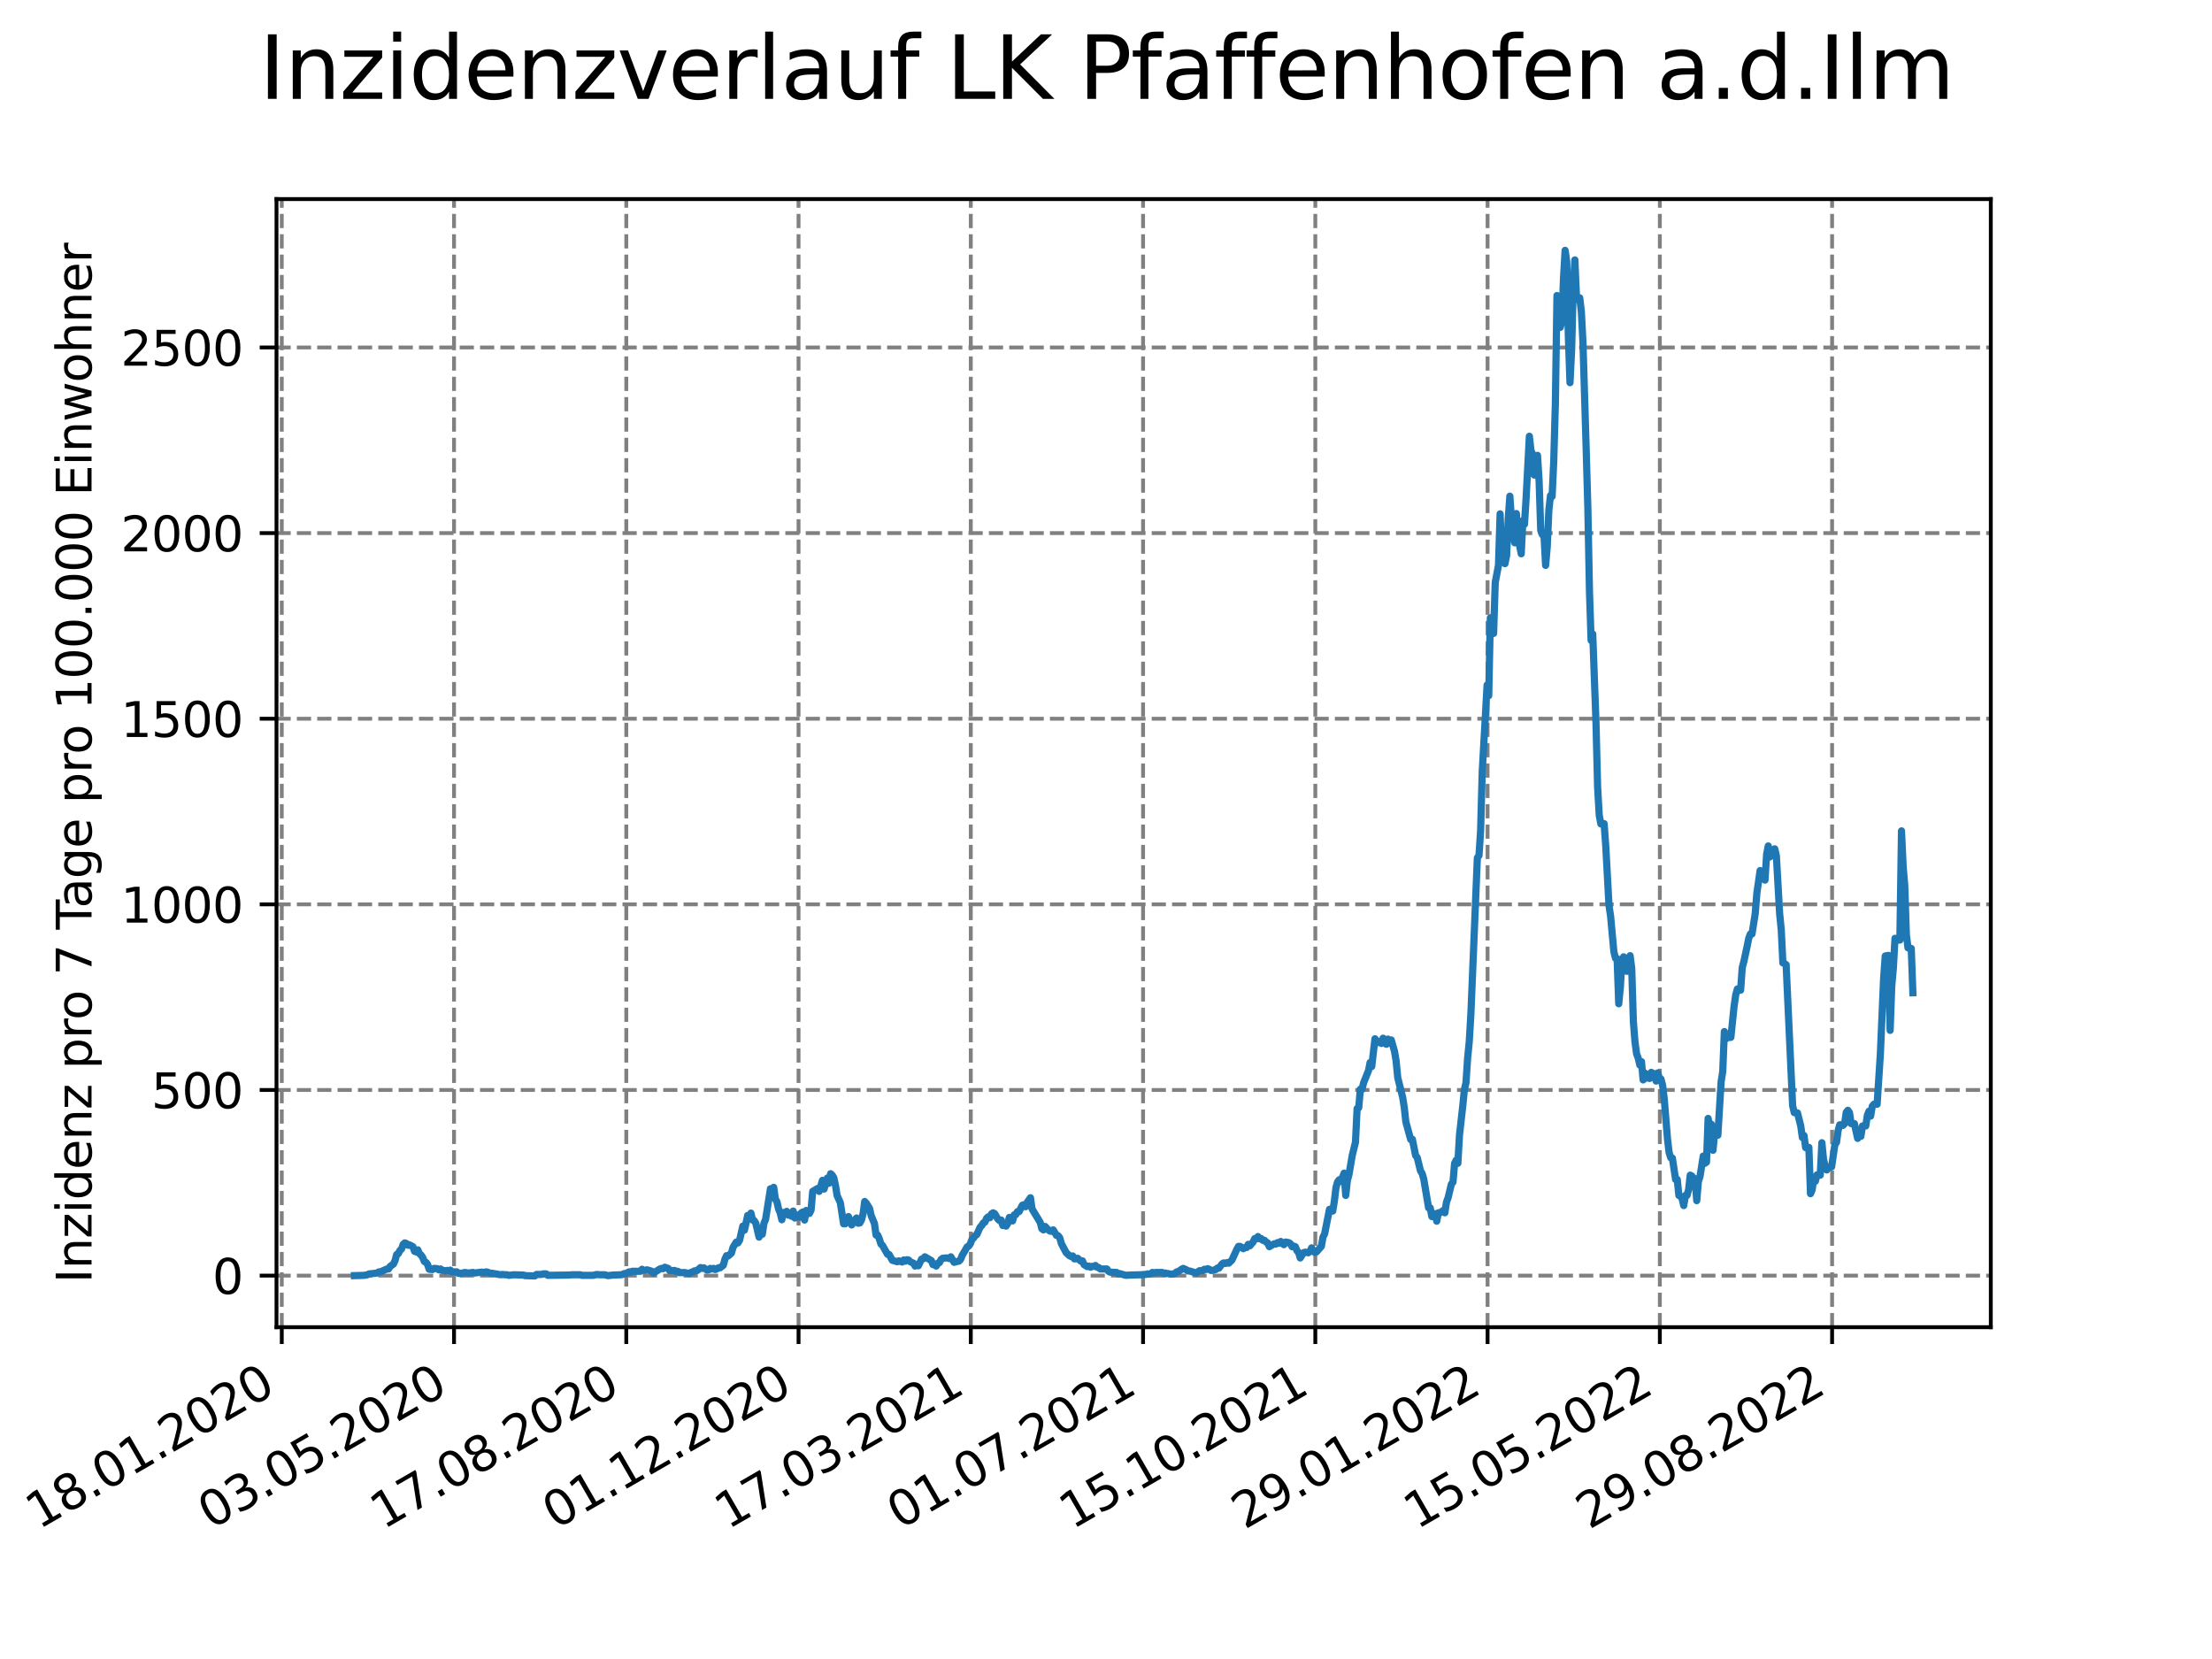 <?xml version="1.0" encoding="utf-8" standalone="no"?>
<!DOCTYPE svg PUBLIC "-//W3C//DTD SVG 1.1//EN"
  "http://www.w3.org/Graphics/SVG/1.1/DTD/svg11.dtd">
<svg xmlns:xlink="http://www.w3.org/1999/xlink" width="460.8pt" height="345.6pt" viewBox="0 0 460.8 345.6" xmlns="http://www.w3.org/2000/svg" version="1.1">
 <defs>
  <style type="text/css">*{stroke-linejoin: round; stroke-linecap: butt}</style>
 </defs>
 <g id="figure_1">
  <g id="patch_1">
   <path d="M 0 345.6 
L 460.8 345.6 
L 460.8 0 
L 0 0 
z
" style="fill: #ffffff"/>
  </g>
  <g id="axes_1">
   <g id="patch_2">
    <path d="M 57.6 276.48 
L 414.72 276.48 
L 414.72 41.472 
L 57.6 41.472 
z
" style="fill: #ffffff"/>
   </g>
   <g id="matplotlib.axis_1">
    <g id="xtick_1">
     <g id="line2d_1">
      <path d="M 58.697 276.48 
L 58.697 41.472 
" clip-path="url(#p54fe094609)" style="fill: none; stroke-dasharray: 2.96,1.28; stroke-dashoffset: 0; stroke: #808080; stroke-width: 0.8"/>
     </g>
     <g id="line2d_2">
      <defs>
       <path id="mafa346851a" d="M 0 0 
L 0 3.5 
" style="stroke: #000000; stroke-width: 0.8"/>
      </defs>
      <g>
       <use xlink:href="#mafa346851a" x="58.697" y="276.48" style="stroke: #000000; stroke-width: 0.8"/>
      </g>
     </g>
     <g id="text_1">
      <!-- 18.01.2020 -->
      <g transform="translate(8.072 318.689) rotate(-30) scale(0.1 -0.1)">
       <defs>
        <path id="DejaVuSans-31" d="M 794 531 
L 1825 531 
L 1825 4091 
L 703 3866 
L 703 4441 
L 1819 4666 
L 2450 4666 
L 2450 531 
L 3481 531 
L 3481 0 
L 794 0 
L 794 531 
z
" transform="scale(0.016)"/>
        <path id="DejaVuSans-38" d="M 2034 2216 
Q 1584 2216 1326 1975 
Q 1069 1734 1069 1313 
Q 1069 891 1326 650 
Q 1584 409 2034 409 
Q 2484 409 2743 651 
Q 3003 894 3003 1313 
Q 3003 1734 2745 1975 
Q 2488 2216 2034 2216 
z
M 1403 2484 
Q 997 2584 770 2862 
Q 544 3141 544 3541 
Q 544 4100 942 4425 
Q 1341 4750 2034 4750 
Q 2731 4750 3128 4425 
Q 3525 4100 3525 3541 
Q 3525 3141 3298 2862 
Q 3072 2584 2669 2484 
Q 3125 2378 3379 2068 
Q 3634 1759 3634 1313 
Q 3634 634 3220 271 
Q 2806 -91 2034 -91 
Q 1263 -91 848 271 
Q 434 634 434 1313 
Q 434 1759 690 2068 
Q 947 2378 1403 2484 
z
M 1172 3481 
Q 1172 3119 1398 2916 
Q 1625 2713 2034 2713 
Q 2441 2713 2670 2916 
Q 2900 3119 2900 3481 
Q 2900 3844 2670 4047 
Q 2441 4250 2034 4250 
Q 1625 4250 1398 4047 
Q 1172 3844 1172 3481 
z
" transform="scale(0.016)"/>
        <path id="DejaVuSans-2e" d="M 684 794 
L 1344 794 
L 1344 0 
L 684 0 
L 684 794 
z
" transform="scale(0.016)"/>
        <path id="DejaVuSans-30" d="M 2034 4250 
Q 1547 4250 1301 3770 
Q 1056 3291 1056 2328 
Q 1056 1369 1301 889 
Q 1547 409 2034 409 
Q 2525 409 2770 889 
Q 3016 1369 3016 2328 
Q 3016 3291 2770 3770 
Q 2525 4250 2034 4250 
z
M 2034 4750 
Q 2819 4750 3233 4129 
Q 3647 3509 3647 2328 
Q 3647 1150 3233 529 
Q 2819 -91 2034 -91 
Q 1250 -91 836 529 
Q 422 1150 422 2328 
Q 422 3509 836 4129 
Q 1250 4750 2034 4750 
z
" transform="scale(0.016)"/>
        <path id="DejaVuSans-32" d="M 1228 531 
L 3431 531 
L 3431 0 
L 469 0 
L 469 531 
Q 828 903 1448 1529 
Q 2069 2156 2228 2338 
Q 2531 2678 2651 2914 
Q 2772 3150 2772 3378 
Q 2772 3750 2511 3984 
Q 2250 4219 1831 4219 
Q 1534 4219 1204 4116 
Q 875 4013 500 3803 
L 500 4441 
Q 881 4594 1212 4672 
Q 1544 4750 1819 4750 
Q 2544 4750 2975 4387 
Q 3406 4025 3406 3419 
Q 3406 3131 3298 2873 
Q 3191 2616 2906 2266 
Q 2828 2175 2409 1742 
Q 1991 1309 1228 531 
z
" transform="scale(0.016)"/>
       </defs>
       <use xlink:href="#DejaVuSans-31"/>
       <use xlink:href="#DejaVuSans-38" x="63.623"/>
       <use xlink:href="#DejaVuSans-2e" x="127.246"/>
       <use xlink:href="#DejaVuSans-30" x="159.033"/>
       <use xlink:href="#DejaVuSans-31" x="222.656"/>
       <use xlink:href="#DejaVuSans-2e" x="286.279"/>
       <use xlink:href="#DejaVuSans-32" x="318.066"/>
       <use xlink:href="#DejaVuSans-30" x="381.689"/>
       <use xlink:href="#DejaVuSans-32" x="445.312"/>
       <use xlink:href="#DejaVuSans-30" x="508.936"/>
      </g>
     </g>
    </g>
    <g id="xtick_2">
     <g id="line2d_3">
      <path d="M 94.582 276.48 
L 94.582 41.472 
" clip-path="url(#p54fe094609)" style="fill: none; stroke-dasharray: 2.96,1.28; stroke-dashoffset: 0; stroke: #808080; stroke-width: 0.8"/>
     </g>
     <g id="line2d_4">
      <g>
       <use xlink:href="#mafa346851a" x="94.582" y="276.48" style="stroke: #000000; stroke-width: 0.8"/>
      </g>
     </g>
     <g id="text_2">
      <!-- 03.05.2020 -->
      <g transform="translate(43.957 318.689) rotate(-30) scale(0.1 -0.1)">
       <defs>
        <path id="DejaVuSans-33" d="M 2597 2516 
Q 3050 2419 3304 2112 
Q 3559 1806 3559 1356 
Q 3559 666 3084 287 
Q 2609 -91 1734 -91 
Q 1441 -91 1130 -33 
Q 819 25 488 141 
L 488 750 
Q 750 597 1062 519 
Q 1375 441 1716 441 
Q 2309 441 2620 675 
Q 2931 909 2931 1356 
Q 2931 1769 2642 2001 
Q 2353 2234 1838 2234 
L 1294 2234 
L 1294 2753 
L 1863 2753 
Q 2328 2753 2575 2939 
Q 2822 3125 2822 3475 
Q 2822 3834 2567 4026 
Q 2313 4219 1838 4219 
Q 1578 4219 1281 4162 
Q 984 4106 628 3988 
L 628 4550 
Q 988 4650 1302 4700 
Q 1616 4750 1894 4750 
Q 2613 4750 3031 4423 
Q 3450 4097 3450 3541 
Q 3450 3153 3228 2886 
Q 3006 2619 2597 2516 
z
" transform="scale(0.016)"/>
        <path id="DejaVuSans-35" d="M 691 4666 
L 3169 4666 
L 3169 4134 
L 1269 4134 
L 1269 2991 
Q 1406 3038 1543 3061 
Q 1681 3084 1819 3084 
Q 2600 3084 3056 2656 
Q 3513 2228 3513 1497 
Q 3513 744 3044 326 
Q 2575 -91 1722 -91 
Q 1428 -91 1123 -41 
Q 819 9 494 109 
L 494 744 
Q 775 591 1075 516 
Q 1375 441 1709 441 
Q 2250 441 2565 725 
Q 2881 1009 2881 1497 
Q 2881 1984 2565 2268 
Q 2250 2553 1709 2553 
Q 1456 2553 1204 2497 
Q 953 2441 691 2322 
L 691 4666 
z
" transform="scale(0.016)"/>
       </defs>
       <use xlink:href="#DejaVuSans-30"/>
       <use xlink:href="#DejaVuSans-33" x="63.623"/>
       <use xlink:href="#DejaVuSans-2e" x="127.246"/>
       <use xlink:href="#DejaVuSans-30" x="159.033"/>
       <use xlink:href="#DejaVuSans-35" x="222.656"/>
       <use xlink:href="#DejaVuSans-2e" x="286.279"/>
       <use xlink:href="#DejaVuSans-32" x="318.066"/>
       <use xlink:href="#DejaVuSans-30" x="381.689"/>
       <use xlink:href="#DejaVuSans-32" x="445.312"/>
       <use xlink:href="#DejaVuSans-30" x="508.936"/>
      </g>
     </g>
    </g>
    <g id="xtick_3">
     <g id="line2d_5">
      <path d="M 130.467 276.48 
L 130.467 41.472 
" clip-path="url(#p54fe094609)" style="fill: none; stroke-dasharray: 2.96,1.28; stroke-dashoffset: 0; stroke: #808080; stroke-width: 0.8"/>
     </g>
     <g id="line2d_6">
      <g>
       <use xlink:href="#mafa346851a" x="130.467" y="276.48" style="stroke: #000000; stroke-width: 0.8"/>
      </g>
     </g>
     <g id="text_3">
      <!-- 17.08.2020 -->
      <g transform="translate(79.842 318.689) rotate(-30) scale(0.1 -0.1)">
       <defs>
        <path id="DejaVuSans-37" d="M 525 4666 
L 3525 4666 
L 3525 4397 
L 1831 0 
L 1172 0 
L 2766 4134 
L 525 4134 
L 525 4666 
z
" transform="scale(0.016)"/>
       </defs>
       <use xlink:href="#DejaVuSans-31"/>
       <use xlink:href="#DejaVuSans-37" x="63.623"/>
       <use xlink:href="#DejaVuSans-2e" x="127.246"/>
       <use xlink:href="#DejaVuSans-30" x="159.033"/>
       <use xlink:href="#DejaVuSans-38" x="222.656"/>
       <use xlink:href="#DejaVuSans-2e" x="286.279"/>
       <use xlink:href="#DejaVuSans-32" x="318.066"/>
       <use xlink:href="#DejaVuSans-30" x="381.689"/>
       <use xlink:href="#DejaVuSans-32" x="445.312"/>
       <use xlink:href="#DejaVuSans-30" x="508.936"/>
      </g>
     </g>
    </g>
    <g id="xtick_4">
     <g id="line2d_7">
      <path d="M 166.351 276.48 
L 166.351 41.472 
" clip-path="url(#p54fe094609)" style="fill: none; stroke-dasharray: 2.96,1.28; stroke-dashoffset: 0; stroke: #808080; stroke-width: 0.8"/>
     </g>
     <g id="line2d_8">
      <g>
       <use xlink:href="#mafa346851a" x="166.351" y="276.48" style="stroke: #000000; stroke-width: 0.8"/>
      </g>
     </g>
     <g id="text_4">
      <!-- 01.12.2020 -->
      <g transform="translate(115.726 318.689) rotate(-30) scale(0.1 -0.1)">
       <use xlink:href="#DejaVuSans-30"/>
       <use xlink:href="#DejaVuSans-31" x="63.623"/>
       <use xlink:href="#DejaVuSans-2e" x="127.246"/>
       <use xlink:href="#DejaVuSans-31" x="159.033"/>
       <use xlink:href="#DejaVuSans-32" x="222.656"/>
       <use xlink:href="#DejaVuSans-2e" x="286.279"/>
       <use xlink:href="#DejaVuSans-32" x="318.066"/>
       <use xlink:href="#DejaVuSans-30" x="381.689"/>
       <use xlink:href="#DejaVuSans-32" x="445.312"/>
       <use xlink:href="#DejaVuSans-30" x="508.936"/>
      </g>
     </g>
    </g>
    <g id="xtick_5">
     <g id="line2d_9">
      <path d="M 202.236 276.48 
L 202.236 41.472 
" clip-path="url(#p54fe094609)" style="fill: none; stroke-dasharray: 2.96,1.28; stroke-dashoffset: 0; stroke: #808080; stroke-width: 0.8"/>
     </g>
     <g id="line2d_10">
      <g>
       <use xlink:href="#mafa346851a" x="202.236" y="276.48" style="stroke: #000000; stroke-width: 0.8"/>
      </g>
     </g>
     <g id="text_5">
      <!-- 17.03.2021 -->
      <g transform="translate(151.611 318.689) rotate(-30) scale(0.1 -0.1)">
       <use xlink:href="#DejaVuSans-31"/>
       <use xlink:href="#DejaVuSans-37" x="63.623"/>
       <use xlink:href="#DejaVuSans-2e" x="127.246"/>
       <use xlink:href="#DejaVuSans-30" x="159.033"/>
       <use xlink:href="#DejaVuSans-33" x="222.656"/>
       <use xlink:href="#DejaVuSans-2e" x="286.279"/>
       <use xlink:href="#DejaVuSans-32" x="318.066"/>
       <use xlink:href="#DejaVuSans-30" x="381.689"/>
       <use xlink:href="#DejaVuSans-32" x="445.312"/>
       <use xlink:href="#DejaVuSans-31" x="508.936"/>
      </g>
     </g>
    </g>
    <g id="xtick_6">
     <g id="line2d_11">
      <path d="M 238.121 276.48 
L 238.121 41.472 
" clip-path="url(#p54fe094609)" style="fill: none; stroke-dasharray: 2.96,1.28; stroke-dashoffset: 0; stroke: #808080; stroke-width: 0.8"/>
     </g>
     <g id="line2d_12">
      <g>
       <use xlink:href="#mafa346851a" x="238.121" y="276.48" style="stroke: #000000; stroke-width: 0.8"/>
      </g>
     </g>
     <g id="text_6">
      <!-- 01.07.2021 -->
      <g transform="translate(187.495 318.689) rotate(-30) scale(0.1 -0.1)">
       <use xlink:href="#DejaVuSans-30"/>
       <use xlink:href="#DejaVuSans-31" x="63.623"/>
       <use xlink:href="#DejaVuSans-2e" x="127.246"/>
       <use xlink:href="#DejaVuSans-30" x="159.033"/>
       <use xlink:href="#DejaVuSans-37" x="222.656"/>
       <use xlink:href="#DejaVuSans-2e" x="286.279"/>
       <use xlink:href="#DejaVuSans-32" x="318.066"/>
       <use xlink:href="#DejaVuSans-30" x="381.689"/>
       <use xlink:href="#DejaVuSans-32" x="445.312"/>
       <use xlink:href="#DejaVuSans-31" x="508.936"/>
      </g>
     </g>
    </g>
    <g id="xtick_7">
     <g id="line2d_13">
      <path d="M 274.005 276.48 
L 274.005 41.472 
" clip-path="url(#p54fe094609)" style="fill: none; stroke-dasharray: 2.96,1.28; stroke-dashoffset: 0; stroke: #808080; stroke-width: 0.8"/>
     </g>
     <g id="line2d_14">
      <g>
       <use xlink:href="#mafa346851a" x="274.005" y="276.48" style="stroke: #000000; stroke-width: 0.8"/>
      </g>
     </g>
     <g id="text_7">
      <!-- 15.10.2021 -->
      <g transform="translate(223.38 318.689) rotate(-30) scale(0.1 -0.1)">
       <use xlink:href="#DejaVuSans-31"/>
       <use xlink:href="#DejaVuSans-35" x="63.623"/>
       <use xlink:href="#DejaVuSans-2e" x="127.246"/>
       <use xlink:href="#DejaVuSans-31" x="159.033"/>
       <use xlink:href="#DejaVuSans-30" x="222.656"/>
       <use xlink:href="#DejaVuSans-2e" x="286.279"/>
       <use xlink:href="#DejaVuSans-32" x="318.066"/>
       <use xlink:href="#DejaVuSans-30" x="381.689"/>
       <use xlink:href="#DejaVuSans-32" x="445.312"/>
       <use xlink:href="#DejaVuSans-31" x="508.936"/>
      </g>
     </g>
    </g>
    <g id="xtick_8">
     <g id="line2d_15">
      <path d="M 309.89 276.48 
L 309.89 41.472 
" clip-path="url(#p54fe094609)" style="fill: none; stroke-dasharray: 2.96,1.28; stroke-dashoffset: 0; stroke: #808080; stroke-width: 0.8"/>
     </g>
     <g id="line2d_16">
      <g>
       <use xlink:href="#mafa346851a" x="309.89" y="276.48" style="stroke: #000000; stroke-width: 0.8"/>
      </g>
     </g>
     <g id="text_8">
      <!-- 29.01.2022 -->
      <g transform="translate(259.265 318.689) rotate(-30) scale(0.1 -0.1)">
       <defs>
        <path id="DejaVuSans-39" d="M 703 97 
L 703 672 
Q 941 559 1184 500 
Q 1428 441 1663 441 
Q 2288 441 2617 861 
Q 2947 1281 2994 2138 
Q 2813 1869 2534 1725 
Q 2256 1581 1919 1581 
Q 1219 1581 811 2004 
Q 403 2428 403 3163 
Q 403 3881 828 4315 
Q 1253 4750 1959 4750 
Q 2769 4750 3195 4129 
Q 3622 3509 3622 2328 
Q 3622 1225 3098 567 
Q 2575 -91 1691 -91 
Q 1453 -91 1209 -44 
Q 966 3 703 97 
z
M 1959 2075 
Q 2384 2075 2632 2365 
Q 2881 2656 2881 3163 
Q 2881 3666 2632 3958 
Q 2384 4250 1959 4250 
Q 1534 4250 1286 3958 
Q 1038 3666 1038 3163 
Q 1038 2656 1286 2365 
Q 1534 2075 1959 2075 
z
" transform="scale(0.016)"/>
       </defs>
       <use xlink:href="#DejaVuSans-32"/>
       <use xlink:href="#DejaVuSans-39" x="63.623"/>
       <use xlink:href="#DejaVuSans-2e" x="127.246"/>
       <use xlink:href="#DejaVuSans-30" x="159.033"/>
       <use xlink:href="#DejaVuSans-31" x="222.656"/>
       <use xlink:href="#DejaVuSans-2e" x="286.279"/>
       <use xlink:href="#DejaVuSans-32" x="318.066"/>
       <use xlink:href="#DejaVuSans-30" x="381.689"/>
       <use xlink:href="#DejaVuSans-32" x="445.312"/>
       <use xlink:href="#DejaVuSans-32" x="508.936"/>
      </g>
     </g>
    </g>
    <g id="xtick_9">
     <g id="line2d_17">
      <path d="M 345.775 276.48 
L 345.775 41.472 
" clip-path="url(#p54fe094609)" style="fill: none; stroke-dasharray: 2.96,1.28; stroke-dashoffset: 0; stroke: #808080; stroke-width: 0.8"/>
     </g>
     <g id="line2d_18">
      <g>
       <use xlink:href="#mafa346851a" x="345.775" y="276.48" style="stroke: #000000; stroke-width: 0.8"/>
      </g>
     </g>
     <g id="text_9">
      <!-- 15.05.2022 -->
      <g transform="translate(295.149 318.689) rotate(-30) scale(0.1 -0.1)">
       <use xlink:href="#DejaVuSans-31"/>
       <use xlink:href="#DejaVuSans-35" x="63.623"/>
       <use xlink:href="#DejaVuSans-2e" x="127.246"/>
       <use xlink:href="#DejaVuSans-30" x="159.033"/>
       <use xlink:href="#DejaVuSans-35" x="222.656"/>
       <use xlink:href="#DejaVuSans-2e" x="286.279"/>
       <use xlink:href="#DejaVuSans-32" x="318.066"/>
       <use xlink:href="#DejaVuSans-30" x="381.689"/>
       <use xlink:href="#DejaVuSans-32" x="445.312"/>
       <use xlink:href="#DejaVuSans-32" x="508.936"/>
      </g>
     </g>
    </g>
    <g id="xtick_10">
     <g id="line2d_19">
      <path d="M 381.659 276.48 
L 381.659 41.472 
" clip-path="url(#p54fe094609)" style="fill: none; stroke-dasharray: 2.96,1.28; stroke-dashoffset: 0; stroke: #808080; stroke-width: 0.8"/>
     </g>
     <g id="line2d_20">
      <g>
       <use xlink:href="#mafa346851a" x="381.659" y="276.48" style="stroke: #000000; stroke-width: 0.8"/>
      </g>
     </g>
     <g id="text_10">
      <!-- 29.08.2022 -->
      <g transform="translate(331.034 318.689) rotate(-30) scale(0.1 -0.1)">
       <use xlink:href="#DejaVuSans-32"/>
       <use xlink:href="#DejaVuSans-39" x="63.623"/>
       <use xlink:href="#DejaVuSans-2e" x="127.246"/>
       <use xlink:href="#DejaVuSans-30" x="159.033"/>
       <use xlink:href="#DejaVuSans-38" x="222.656"/>
       <use xlink:href="#DejaVuSans-2e" x="286.279"/>
       <use xlink:href="#DejaVuSans-32" x="318.066"/>
       <use xlink:href="#DejaVuSans-30" x="381.689"/>
       <use xlink:href="#DejaVuSans-32" x="445.312"/>
       <use xlink:href="#DejaVuSans-32" x="508.936"/>
      </g>
     </g>
    </g>
   </g>
   <g id="matplotlib.axis_2">
    <g id="ytick_1">
     <g id="line2d_21">
      <path d="M 57.6 265.738 
L 414.72 265.738 
" clip-path="url(#p54fe094609)" style="fill: none; stroke-dasharray: 2.96,1.28; stroke-dashoffset: 0; stroke: #808080; stroke-width: 0.8"/>
     </g>
     <g id="line2d_22">
      <defs>
       <path id="m1f180013bd" d="M 0 0 
L -3.5 0 
" style="stroke: #000000; stroke-width: 0.8"/>
      </defs>
      <g>
       <use xlink:href="#m1f180013bd" x="57.6" y="265.738" style="stroke: #000000; stroke-width: 0.8"/>
      </g>
     </g>
     <g id="text_11">
      <!-- 0 -->
      <g transform="translate(44.237 269.537) scale(0.1 -0.1)">
       <use xlink:href="#DejaVuSans-30"/>
      </g>
     </g>
    </g>
    <g id="ytick_2">
     <g id="line2d_23">
      <path d="M 57.6 227.066 
L 414.72 227.066 
" clip-path="url(#p54fe094609)" style="fill: none; stroke-dasharray: 2.96,1.28; stroke-dashoffset: 0; stroke: #808080; stroke-width: 0.8"/>
     </g>
     <g id="line2d_24">
      <g>
       <use xlink:href="#m1f180013bd" x="57.6" y="227.066" style="stroke: #000000; stroke-width: 0.8"/>
      </g>
     </g>
     <g id="text_12">
      <!-- 500 -->
      <g transform="translate(31.512 230.865) scale(0.1 -0.1)">
       <use xlink:href="#DejaVuSans-35"/>
       <use xlink:href="#DejaVuSans-30" x="63.623"/>
       <use xlink:href="#DejaVuSans-30" x="127.246"/>
      </g>
     </g>
    </g>
    <g id="ytick_3">
     <g id="line2d_25">
      <path d="M 57.6 188.395 
L 414.72 188.395 
" clip-path="url(#p54fe094609)" style="fill: none; stroke-dasharray: 2.96,1.28; stroke-dashoffset: 0; stroke: #808080; stroke-width: 0.8"/>
     </g>
     <g id="line2d_26">
      <g>
       <use xlink:href="#m1f180013bd" x="57.6" y="188.395" style="stroke: #000000; stroke-width: 0.8"/>
      </g>
     </g>
     <g id="text_13">
      <!-- 1000 -->
      <g transform="translate(25.15 192.194) scale(0.1 -0.1)">
       <use xlink:href="#DejaVuSans-31"/>
       <use xlink:href="#DejaVuSans-30" x="63.623"/>
       <use xlink:href="#DejaVuSans-30" x="127.246"/>
       <use xlink:href="#DejaVuSans-30" x="190.869"/>
      </g>
     </g>
    </g>
    <g id="ytick_4">
     <g id="line2d_27">
      <path d="M 57.6 149.723 
L 414.72 149.723 
" clip-path="url(#p54fe094609)" style="fill: none; stroke-dasharray: 2.96,1.28; stroke-dashoffset: 0; stroke: #808080; stroke-width: 0.8"/>
     </g>
     <g id="line2d_28">
      <g>
       <use xlink:href="#m1f180013bd" x="57.6" y="149.723" style="stroke: #000000; stroke-width: 0.8"/>
      </g>
     </g>
     <g id="text_14">
      <!-- 1500 -->
      <g transform="translate(25.15 153.522) scale(0.1 -0.1)">
       <use xlink:href="#DejaVuSans-31"/>
       <use xlink:href="#DejaVuSans-35" x="63.623"/>
       <use xlink:href="#DejaVuSans-30" x="127.246"/>
       <use xlink:href="#DejaVuSans-30" x="190.869"/>
      </g>
     </g>
    </g>
    <g id="ytick_5">
     <g id="line2d_29">
      <path d="M 57.6 111.052 
L 414.72 111.052 
" clip-path="url(#p54fe094609)" style="fill: none; stroke-dasharray: 2.96,1.28; stroke-dashoffset: 0; stroke: #808080; stroke-width: 0.8"/>
     </g>
     <g id="line2d_30">
      <g>
       <use xlink:href="#m1f180013bd" x="57.6" y="111.052" style="stroke: #000000; stroke-width: 0.8"/>
      </g>
     </g>
     <g id="text_15">
      <!-- 2000 -->
      <g transform="translate(25.15 114.851) scale(0.1 -0.1)">
       <use xlink:href="#DejaVuSans-32"/>
       <use xlink:href="#DejaVuSans-30" x="63.623"/>
       <use xlink:href="#DejaVuSans-30" x="127.246"/>
       <use xlink:href="#DejaVuSans-30" x="190.869"/>
      </g>
     </g>
    </g>
    <g id="ytick_6">
     <g id="line2d_31">
      <path d="M 57.6 72.38 
L 414.72 72.38 
" clip-path="url(#p54fe094609)" style="fill: none; stroke-dasharray: 2.96,1.28; stroke-dashoffset: 0; stroke: #808080; stroke-width: 0.8"/>
     </g>
     <g id="line2d_32">
      <g>
       <use xlink:href="#m1f180013bd" x="57.6" y="72.38" style="stroke: #000000; stroke-width: 0.8"/>
      </g>
     </g>
     <g id="text_16">
      <!-- 2500 -->
      <g transform="translate(25.15 76.179) scale(0.1 -0.1)">
       <use xlink:href="#DejaVuSans-32"/>
       <use xlink:href="#DejaVuSans-35" x="63.623"/>
       <use xlink:href="#DejaVuSans-30" x="127.246"/>
       <use xlink:href="#DejaVuSans-30" x="190.869"/>
      </g>
     </g>
    </g>
    <g id="text_17">
     <!-- Inzidenz pro 7 Tage pro 100.000 Einwohner -->
     <g transform="translate(19.07 267.301) rotate(-90) scale(0.1 -0.1)">
      <defs>
       <path id="DejaVuSans-49" d="M 628 4666 
L 1259 4666 
L 1259 0 
L 628 0 
L 628 4666 
z
" transform="scale(0.016)"/>
       <path id="DejaVuSans-6e" d="M 3513 2113 
L 3513 0 
L 2938 0 
L 2938 2094 
Q 2938 2591 2744 2837 
Q 2550 3084 2163 3084 
Q 1697 3084 1428 2787 
Q 1159 2491 1159 1978 
L 1159 0 
L 581 0 
L 581 3500 
L 1159 3500 
L 1159 2956 
Q 1366 3272 1645 3428 
Q 1925 3584 2291 3584 
Q 2894 3584 3203 3211 
Q 3513 2838 3513 2113 
z
" transform="scale(0.016)"/>
       <path id="DejaVuSans-7a" d="M 353 3500 
L 3084 3500 
L 3084 2975 
L 922 459 
L 3084 459 
L 3084 0 
L 275 0 
L 275 525 
L 2438 3041 
L 353 3041 
L 353 3500 
z
" transform="scale(0.016)"/>
       <path id="DejaVuSans-69" d="M 603 3500 
L 1178 3500 
L 1178 0 
L 603 0 
L 603 3500 
z
M 603 4863 
L 1178 4863 
L 1178 4134 
L 603 4134 
L 603 4863 
z
" transform="scale(0.016)"/>
       <path id="DejaVuSans-64" d="M 2906 2969 
L 2906 4863 
L 3481 4863 
L 3481 0 
L 2906 0 
L 2906 525 
Q 2725 213 2448 61 
Q 2172 -91 1784 -91 
Q 1150 -91 751 415 
Q 353 922 353 1747 
Q 353 2572 751 3078 
Q 1150 3584 1784 3584 
Q 2172 3584 2448 3432 
Q 2725 3281 2906 2969 
z
M 947 1747 
Q 947 1113 1208 752 
Q 1469 391 1925 391 
Q 2381 391 2643 752 
Q 2906 1113 2906 1747 
Q 2906 2381 2643 2742 
Q 2381 3103 1925 3103 
Q 1469 3103 1208 2742 
Q 947 2381 947 1747 
z
" transform="scale(0.016)"/>
       <path id="DejaVuSans-65" d="M 3597 1894 
L 3597 1613 
L 953 1613 
Q 991 1019 1311 708 
Q 1631 397 2203 397 
Q 2534 397 2845 478 
Q 3156 559 3463 722 
L 3463 178 
Q 3153 47 2828 -22 
Q 2503 -91 2169 -91 
Q 1331 -91 842 396 
Q 353 884 353 1716 
Q 353 2575 817 3079 
Q 1281 3584 2069 3584 
Q 2775 3584 3186 3129 
Q 3597 2675 3597 1894 
z
M 3022 2063 
Q 3016 2534 2758 2815 
Q 2500 3097 2075 3097 
Q 1594 3097 1305 2825 
Q 1016 2553 972 2059 
L 3022 2063 
z
" transform="scale(0.016)"/>
       <path id="DejaVuSans-20" transform="scale(0.016)"/>
       <path id="DejaVuSans-70" d="M 1159 525 
L 1159 -1331 
L 581 -1331 
L 581 3500 
L 1159 3500 
L 1159 2969 
Q 1341 3281 1617 3432 
Q 1894 3584 2278 3584 
Q 2916 3584 3314 3078 
Q 3713 2572 3713 1747 
Q 3713 922 3314 415 
Q 2916 -91 2278 -91 
Q 1894 -91 1617 61 
Q 1341 213 1159 525 
z
M 3116 1747 
Q 3116 2381 2855 2742 
Q 2594 3103 2138 3103 
Q 1681 3103 1420 2742 
Q 1159 2381 1159 1747 
Q 1159 1113 1420 752 
Q 1681 391 2138 391 
Q 2594 391 2855 752 
Q 3116 1113 3116 1747 
z
" transform="scale(0.016)"/>
       <path id="DejaVuSans-72" d="M 2631 2963 
Q 2534 3019 2420 3045 
Q 2306 3072 2169 3072 
Q 1681 3072 1420 2755 
Q 1159 2438 1159 1844 
L 1159 0 
L 581 0 
L 581 3500 
L 1159 3500 
L 1159 2956 
Q 1341 3275 1631 3429 
Q 1922 3584 2338 3584 
Q 2397 3584 2469 3576 
Q 2541 3569 2628 3553 
L 2631 2963 
z
" transform="scale(0.016)"/>
       <path id="DejaVuSans-6f" d="M 1959 3097 
Q 1497 3097 1228 2736 
Q 959 2375 959 1747 
Q 959 1119 1226 758 
Q 1494 397 1959 397 
Q 2419 397 2687 759 
Q 2956 1122 2956 1747 
Q 2956 2369 2687 2733 
Q 2419 3097 1959 3097 
z
M 1959 3584 
Q 2709 3584 3137 3096 
Q 3566 2609 3566 1747 
Q 3566 888 3137 398 
Q 2709 -91 1959 -91 
Q 1206 -91 779 398 
Q 353 888 353 1747 
Q 353 2609 779 3096 
Q 1206 3584 1959 3584 
z
" transform="scale(0.016)"/>
       <path id="DejaVuSans-54" d="M -19 4666 
L 3928 4666 
L 3928 4134 
L 2272 4134 
L 2272 0 
L 1638 0 
L 1638 4134 
L -19 4134 
L -19 4666 
z
" transform="scale(0.016)"/>
       <path id="DejaVuSans-61" d="M 2194 1759 
Q 1497 1759 1228 1600 
Q 959 1441 959 1056 
Q 959 750 1161 570 
Q 1363 391 1709 391 
Q 2188 391 2477 730 
Q 2766 1069 2766 1631 
L 2766 1759 
L 2194 1759 
z
M 3341 1997 
L 3341 0 
L 2766 0 
L 2766 531 
Q 2569 213 2275 61 
Q 1981 -91 1556 -91 
Q 1019 -91 701 211 
Q 384 513 384 1019 
Q 384 1609 779 1909 
Q 1175 2209 1959 2209 
L 2766 2209 
L 2766 2266 
Q 2766 2663 2505 2880 
Q 2244 3097 1772 3097 
Q 1472 3097 1187 3025 
Q 903 2953 641 2809 
L 641 3341 
Q 956 3463 1253 3523 
Q 1550 3584 1831 3584 
Q 2591 3584 2966 3190 
Q 3341 2797 3341 1997 
z
" transform="scale(0.016)"/>
       <path id="DejaVuSans-67" d="M 2906 1791 
Q 2906 2416 2648 2759 
Q 2391 3103 1925 3103 
Q 1463 3103 1205 2759 
Q 947 2416 947 1791 
Q 947 1169 1205 825 
Q 1463 481 1925 481 
Q 2391 481 2648 825 
Q 2906 1169 2906 1791 
z
M 3481 434 
Q 3481 -459 3084 -895 
Q 2688 -1331 1869 -1331 
Q 1566 -1331 1297 -1286 
Q 1028 -1241 775 -1147 
L 775 -588 
Q 1028 -725 1275 -790 
Q 1522 -856 1778 -856 
Q 2344 -856 2625 -561 
Q 2906 -266 2906 331 
L 2906 616 
Q 2728 306 2450 153 
Q 2172 0 1784 0 
Q 1141 0 747 490 
Q 353 981 353 1791 
Q 353 2603 747 3093 
Q 1141 3584 1784 3584 
Q 2172 3584 2450 3431 
Q 2728 3278 2906 2969 
L 2906 3500 
L 3481 3500 
L 3481 434 
z
" transform="scale(0.016)"/>
       <path id="DejaVuSans-45" d="M 628 4666 
L 3578 4666 
L 3578 4134 
L 1259 4134 
L 1259 2753 
L 3481 2753 
L 3481 2222 
L 1259 2222 
L 1259 531 
L 3634 531 
L 3634 0 
L 628 0 
L 628 4666 
z
" transform="scale(0.016)"/>
       <path id="DejaVuSans-77" d="M 269 3500 
L 844 3500 
L 1563 769 
L 2278 3500 
L 2956 3500 
L 3675 769 
L 4391 3500 
L 4966 3500 
L 4050 0 
L 3372 0 
L 2619 2869 
L 1863 0 
L 1184 0 
L 269 3500 
z
" transform="scale(0.016)"/>
       <path id="DejaVuSans-68" d="M 3513 2113 
L 3513 0 
L 2938 0 
L 2938 2094 
Q 2938 2591 2744 2837 
Q 2550 3084 2163 3084 
Q 1697 3084 1428 2787 
Q 1159 2491 1159 1978 
L 1159 0 
L 581 0 
L 581 4863 
L 1159 4863 
L 1159 2956 
Q 1366 3272 1645 3428 
Q 1925 3584 2291 3584 
Q 2894 3584 3203 3211 
Q 3513 2838 3513 2113 
z
" transform="scale(0.016)"/>
      </defs>
      <use xlink:href="#DejaVuSans-49"/>
      <use xlink:href="#DejaVuSans-6e" x="29.492"/>
      <use xlink:href="#DejaVuSans-7a" x="92.871"/>
      <use xlink:href="#DejaVuSans-69" x="145.361"/>
      <use xlink:href="#DejaVuSans-64" x="173.145"/>
      <use xlink:href="#DejaVuSans-65" x="236.621"/>
      <use xlink:href="#DejaVuSans-6e" x="298.145"/>
      <use xlink:href="#DejaVuSans-7a" x="361.523"/>
      <use xlink:href="#DejaVuSans-20" x="414.014"/>
      <use xlink:href="#DejaVuSans-70" x="445.801"/>
      <use xlink:href="#DejaVuSans-72" x="509.277"/>
      <use xlink:href="#DejaVuSans-6f" x="548.141"/>
      <use xlink:href="#DejaVuSans-20" x="609.322"/>
      <use xlink:href="#DejaVuSans-37" x="641.109"/>
      <use xlink:href="#DejaVuSans-20" x="704.732"/>
      <use xlink:href="#DejaVuSans-54" x="736.52"/>
      <use xlink:href="#DejaVuSans-61" x="781.104"/>
      <use xlink:href="#DejaVuSans-67" x="842.383"/>
      <use xlink:href="#DejaVuSans-65" x="905.859"/>
      <use xlink:href="#DejaVuSans-20" x="967.383"/>
      <use xlink:href="#DejaVuSans-70" x="999.17"/>
      <use xlink:href="#DejaVuSans-72" x="1062.646"/>
      <use xlink:href="#DejaVuSans-6f" x="1101.51"/>
      <use xlink:href="#DejaVuSans-20" x="1162.691"/>
      <use xlink:href="#DejaVuSans-31" x="1194.479"/>
      <use xlink:href="#DejaVuSans-30" x="1258.102"/>
      <use xlink:href="#DejaVuSans-30" x="1321.725"/>
      <use xlink:href="#DejaVuSans-2e" x="1385.348"/>
      <use xlink:href="#DejaVuSans-30" x="1417.135"/>
      <use xlink:href="#DejaVuSans-30" x="1480.758"/>
      <use xlink:href="#DejaVuSans-30" x="1544.381"/>
      <use xlink:href="#DejaVuSans-20" x="1608.004"/>
      <use xlink:href="#DejaVuSans-45" x="1639.791"/>
      <use xlink:href="#DejaVuSans-69" x="1702.975"/>
      <use xlink:href="#DejaVuSans-6e" x="1730.758"/>
      <use xlink:href="#DejaVuSans-77" x="1794.137"/>
      <use xlink:href="#DejaVuSans-6f" x="1875.924"/>
      <use xlink:href="#DejaVuSans-68" x="1937.105"/>
      <use xlink:href="#DejaVuSans-6e" x="2000.484"/>
      <use xlink:href="#DejaVuSans-65" x="2063.863"/>
      <use xlink:href="#DejaVuSans-72" x="2125.387"/>
     </g>
    </g>
   </g>
   <g id="line2d_33">
    <path d="M 73.833 265.738 
L 75.864 265.677 
L 76.541 265.557 
L 76.88 265.376 
L 77.557 265.315 
L 78.572 265.195 
L 78.911 264.953 
L 79.249 264.953 
L 80.603 264.35 
L 80.942 264.35 
L 81.28 263.807 
L 81.958 263.325 
L 82.296 262.601 
L 82.635 261.334 
L 82.973 261.153 
L 83.312 260.49 
L 83.65 260.188 
L 83.989 259.223 
L 84.327 258.922 
L 84.666 259.042 
L 85.004 259.404 
L 85.343 259.344 
L 86.02 259.706 
L 86.359 260.671 
L 86.697 260.791 
L 87.036 260.369 
L 87.374 261.153 
L 87.713 261.455 
L 88.051 261.938 
L 88.39 262.782 
L 88.728 262.963 
L 89.067 263.385 
L 89.405 264.411 
L 90.082 264.471 
L 90.421 264.23 
L 91.098 264.29 
L 91.437 264.531 
L 91.775 264.35 
L 92.114 264.652 
L 92.452 264.652 
L 92.791 264.772 
L 93.129 264.652 
L 93.468 264.712 
L 93.806 264.591 
L 94.145 264.953 
L 95.16 264.953 
L 95.499 265.255 
L 96.176 265.255 
L 96.853 265.074 
L 97.53 265.195 
L 98.546 265.074 
L 98.884 265.195 
L 100.238 265.014 
L 100.577 265.014 
L 100.915 265.134 
L 101.254 264.953 
L 101.593 265.014 
L 101.931 265.195 
L 102.608 265.255 
L 104.301 265.557 
L 104.639 265.496 
L 105.316 265.557 
L 105.655 265.557 
L 105.994 265.677 
L 107.009 265.557 
L 109.04 265.617 
L 109.379 265.738 
L 111.41 265.798 
L 111.749 265.496 
L 112.764 265.496 
L 113.103 265.376 
L 113.78 265.376 
L 114.118 265.677 
L 118.519 265.617 
L 119.196 265.557 
L 120.889 265.557 
L 121.228 265.677 
L 123.597 265.677 
L 124.274 265.496 
L 124.951 265.557 
L 125.967 265.557 
L 126.644 265.738 
L 127.66 265.617 
L 129.352 265.557 
L 129.691 265.496 
L 130.029 265.315 
L 130.368 265.315 
L 131.045 264.953 
L 131.384 265.014 
L 131.722 264.833 
L 133.415 264.833 
L 133.753 264.411 
L 134.092 264.652 
L 134.43 264.652 
L 134.769 264.531 
L 135.446 264.712 
L 135.785 264.833 
L 136.123 265.195 
L 137.477 264.35 
L 137.816 264.23 
L 138.154 264.29 
L 138.493 263.988 
L 139.17 264.23 
L 139.508 264.712 
L 139.847 264.652 
L 140.185 264.712 
L 140.524 264.652 
L 140.863 264.893 
L 141.201 264.833 
L 141.54 265.134 
L 141.878 265.074 
L 142.217 265.134 
L 142.555 265.074 
L 143.571 265.315 
L 143.909 265.074 
L 144.248 265.014 
L 144.586 264.772 
L 145.263 264.652 
L 145.941 264.049 
L 146.279 264.23 
L 146.618 264.109 
L 147.295 264.591 
L 147.633 264.531 
L 147.972 264.23 
L 148.31 264.35 
L 148.649 264.23 
L 148.987 264.471 
L 149.326 264.35 
L 149.664 264.109 
L 150.003 264.109 
L 150.68 263.566 
L 151.019 262.299 
L 151.357 261.576 
L 151.696 261.636 
L 152.373 261.033 
L 152.711 259.826 
L 153.388 258.741 
L 153.727 258.922 
L 154.065 258.379 
L 154.742 255.423 
L 155.081 256.268 
L 155.758 253.192 
L 156.097 253.553 
L 156.435 252.709 
L 156.774 254.157 
L 157.112 254.277 
L 157.451 254.82 
L 158.128 257.715 
L 158.466 256.992 
L 158.805 257.112 
L 159.143 254.82 
L 159.482 254.036 
L 160.498 247.642 
L 160.836 247.944 
L 161.175 247.341 
L 161.513 249.753 
L 161.852 250.357 
L 162.19 251.865 
L 162.529 252.649 
L 162.867 254.096 
L 163.206 252.588 
L 163.544 252.95 
L 163.883 252.347 
L 164.221 253.131 
L 164.56 252.89 
L 164.898 253.372 
L 165.237 252.287 
L 165.576 253.734 
L 165.914 253.252 
L 166.591 253.553 
L 166.93 252.649 
L 167.268 252.468 
L 167.607 254.157 
L 167.945 252.166 
L 168.284 252.83 
L 168.622 252.769 
L 168.961 252.106 
L 169.299 248.185 
L 170.315 247.582 
L 170.654 248.185 
L 171.331 245.893 
L 171.669 247.703 
L 172.346 245.411 
L 172.685 246.496 
L 173.023 244.506 
L 173.362 244.807 
L 173.7 245.35 
L 174.039 246.919 
L 174.377 249.03 
L 175.055 250.538 
L 175.732 254.941 
L 176.07 254.941 
L 176.747 253.433 
L 177.086 254.518 
L 177.424 255.182 
L 178.101 254.096 
L 178.44 253.734 
L 178.778 254.82 
L 179.117 254.76 
L 179.455 254.157 
L 179.794 252.83 
L 180.133 250.296 
L 180.471 250.658 
L 181.148 251.744 
L 181.487 253.252 
L 182.164 254.88 
L 182.502 257.293 
L 182.841 257.293 
L 183.179 258.077 
L 183.518 259.163 
L 183.856 259.465 
L 184.872 261.274 
L 185.211 261.334 
L 185.888 262.541 
L 186.903 262.842 
L 187.242 262.661 
L 187.919 262.903 
L 188.257 262.48 
L 188.596 262.722 
L 188.934 262.42 
L 189.273 262.48 
L 189.612 262.842 
L 190.289 263.144 
L 190.627 263.747 
L 190.966 263.566 
L 191.304 263.687 
L 191.981 262.299 
L 192.32 262.239 
L 192.658 261.817 
L 194.012 262.601 
L 194.351 263.445 
L 194.69 263.506 
L 195.028 263.747 
L 195.367 263.144 
L 195.705 263.023 
L 196.044 262.36 
L 196.382 262.118 
L 197.059 262.058 
L 197.398 262.058 
L 197.736 262.179 
L 198.075 261.817 
L 198.752 262.963 
L 199.429 262.782 
L 199.768 262.722 
L 200.106 262.36 
L 200.445 261.515 
L 201.122 260.369 
L 201.46 259.766 
L 201.799 259.585 
L 202.137 259.103 
L 202.476 258.198 
L 202.814 257.896 
L 203.153 257.414 
L 203.491 257.172 
L 204.168 255.665 
L 204.507 255.303 
L 204.846 254.76 
L 205.184 254.579 
L 205.523 253.795 
L 205.861 253.493 
L 206.2 253.674 
L 206.538 252.89 
L 206.877 252.649 
L 207.215 252.83 
L 207.892 253.976 
L 208.231 254.277 
L 208.569 254.157 
L 208.908 255.303 
L 209.247 255.061 
L 209.585 255.423 
L 209.924 254.88 
L 210.262 253.614 
L 210.939 254.338 
L 211.278 253.071 
L 211.616 253.011 
L 211.955 252.407 
L 212.293 252.407 
L 212.97 251.08 
L 213.309 250.96 
L 213.647 251.382 
L 213.986 250.477 
L 214.663 249.512 
L 215.002 251.865 
L 216.694 254.639 
L 217.033 255.966 
L 217.371 256.207 
L 217.71 255.484 
L 218.387 256.207 
L 218.725 256.449 
L 219.064 256.509 
L 219.403 256.207 
L 220.08 257.353 
L 220.418 257.414 
L 220.757 257.836 
L 221.095 259.042 
L 222.111 260.972 
L 222.788 261.576 
L 223.126 261.757 
L 223.465 261.636 
L 223.803 262.239 
L 224.142 262.239 
L 224.481 262.118 
L 225.158 262.722 
L 225.496 262.661 
L 225.835 263.445 
L 226.512 263.868 
L 226.85 263.747 
L 227.189 263.988 
L 227.527 263.807 
L 227.866 263.807 
L 228.204 263.626 
L 228.543 263.988 
L 228.882 264.049 
L 229.22 264.35 
L 230.574 264.35 
L 230.913 264.833 
L 231.251 265.014 
L 232.605 265.074 
L 232.944 265.376 
L 233.282 265.315 
L 234.298 265.617 
L 234.637 265.677 
L 235.314 265.617 
L 237.683 265.557 
L 238.36 265.496 
L 238.699 265.496 
L 239.038 265.376 
L 239.376 265.436 
L 239.715 265.376 
L 240.053 265.074 
L 240.392 265.195 
L 240.73 265.074 
L 242.084 265.074 
L 242.423 265.255 
L 242.761 265.195 
L 243.1 265.315 
L 243.438 265.315 
L 243.777 265.436 
L 244.454 265.376 
L 244.793 265.255 
L 245.131 264.953 
L 245.47 264.893 
L 246.147 264.411 
L 246.485 264.23 
L 247.162 264.531 
L 247.501 264.772 
L 247.839 264.772 
L 249.194 265.195 
L 249.871 264.712 
L 250.548 264.712 
L 250.886 264.411 
L 251.225 264.471 
L 251.563 264.29 
L 251.902 264.411 
L 252.24 264.652 
L 252.579 264.652 
L 253.256 264.471 
L 253.595 264.169 
L 253.933 264.169 
L 254.61 263.264 
L 254.949 263.084 
L 255.287 263.204 
L 255.626 263.023 
L 255.964 263.144 
L 256.641 262.48 
L 257.657 260.249 
L 257.995 259.645 
L 258.334 259.645 
L 259.011 260.128 
L 259.35 259.887 
L 259.688 259.887 
L 260.027 259.223 
L 260.365 259.525 
L 261.042 258.741 
L 261.381 258.017 
L 261.719 258.077 
L 262.058 257.595 
L 262.396 258.077 
L 262.735 258.017 
L 263.073 258.379 
L 263.412 258.379 
L 263.751 258.741 
L 264.089 258.922 
L 264.428 259.706 
L 265.443 259.103 
L 265.782 259.163 
L 266.12 258.861 
L 266.459 258.982 
L 266.797 258.62 
L 267.136 259.042 
L 267.474 259.284 
L 267.813 258.741 
L 268.49 258.861 
L 268.829 259.103 
L 269.167 259.706 
L 269.506 259.585 
L 269.844 259.706 
L 270.183 260.55 
L 270.521 260.912 
L 270.86 262.058 
L 271.537 260.972 
L 271.875 260.852 
L 272.552 260.972 
L 272.891 260.671 
L 273.23 259.947 
L 273.568 260.671 
L 273.907 260.912 
L 274.245 260.791 
L 275.261 259.645 
L 275.599 257.715 
L 275.938 257.052 
L 276.953 251.925 
L 277.292 251.985 
L 277.63 252.287 
L 277.969 250.236 
L 278.308 247.401 
L 278.646 246.195 
L 278.985 245.772 
L 279.323 246.134 
L 280 244.385 
L 280.339 249.03 
L 280.677 245.953 
L 281.016 244.687 
L 281.693 240.706 
L 282.37 237.931 
L 282.708 230.934 
L 283.047 230.754 
L 283.386 226.893 
L 283.724 226.954 
L 284.063 225.566 
L 285.078 223.033 
L 285.417 221.344 
L 285.755 222.188 
L 286.432 216.398 
L 287.109 217.182 
L 287.448 217.001 
L 287.787 217.363 
L 288.125 216.277 
L 288.464 217.303 
L 288.802 217.544 
L 289.141 216.458 
L 289.479 217.303 
L 289.818 216.639 
L 290.495 218.992 
L 290.833 220.982 
L 291.172 224.481 
L 292.187 228.522 
L 292.526 230.633 
L 292.865 233.709 
L 293.542 236.182 
L 293.88 237.388 
L 294.219 237.328 
L 294.896 240.706 
L 295.234 241.128 
L 295.911 243.903 
L 296.25 244.446 
L 296.588 245.592 
L 297.604 251.623 
L 297.943 251.623 
L 298.281 253.433 
L 298.62 252.89 
L 298.958 252.83 
L 299.297 254.398 
L 299.635 252.649 
L 299.974 252.649 
L 300.651 252.166 
L 300.989 252.649 
L 301.328 250.417 
L 301.666 249.512 
L 302.343 246.677 
L 302.682 246.255 
L 303.021 242.334 
L 303.359 241.671 
L 303.698 242.334 
L 304.036 236.484 
L 304.713 230.452 
L 305.052 227.014 
L 305.39 225.566 
L 305.729 220.439 
L 306.067 217.061 
L 306.406 211.392 
L 307.76 178.7 
L 308.099 178.217 
L 308.437 173.09 
L 308.776 160.725 
L 309.791 142.69 
L 310.13 144.922 
L 310.468 128.697 
L 310.807 128.697 
L 311.145 131.954 
L 311.484 121.338 
L 312.161 117.779 
L 312.5 107.043 
L 312.838 116.271 
L 313.177 115.246 
L 313.515 117.417 
L 313.854 115.729 
L 314.192 108.068 
L 314.531 103.364 
L 314.869 108.249 
L 315.208 111.144 
L 315.546 113.075 
L 315.885 106.983 
L 316.223 112.652 
L 316.562 113.678 
L 316.9 115.367 
L 317.239 108.43 
L 317.578 109.214 
L 317.916 103.786 
L 318.593 90.878 
L 318.932 93.894 
L 319.27 94.618 
L 319.609 98.96 
L 319.947 94.979 
L 320.286 94.859 
L 320.624 100.227 
L 320.963 110.481 
L 321.301 111.386 
L 321.64 111.446 
L 321.978 117.779 
L 322.317 113.919 
L 322.656 106.259 
L 322.994 103.243 
L 323.333 103.424 
L 323.671 96.125 
L 324.01 84.122 
L 324.348 61.564 
L 324.687 62.468 
L 325.025 68.199 
L 325.364 66.992 
L 325.702 58.065 
L 326.041 52.154 
L 326.379 54.446 
L 326.718 70.068 
L 327.057 79.719 
L 327.395 72.964 
L 327.734 59.995 
L 328.072 54.145 
L 328.411 61.805 
L 328.749 62.408 
L 329.088 62.046 
L 329.426 64.941 
L 329.765 71.456 
L 330.442 93.954 
L 330.78 105.957 
L 331.119 123.329 
L 331.457 133.401 
L 331.796 132.075 
L 332.473 150.471 
L 332.812 163.982 
L 333.15 169.833 
L 333.489 171.643 
L 333.827 171.522 
L 334.166 171.582 
L 334.504 176.166 
L 335.181 188.592 
L 335.52 190.884 
L 336.197 198.243 
L 336.535 199.63 
L 336.874 199.69 
L 337.213 209.1 
L 337.551 205.601 
L 337.89 199.931 
L 338.228 199.328 
L 338.905 202.344 
L 339.244 200.293 
L 339.582 199.087 
L 339.921 201.741 
L 340.259 212.779 
L 340.598 217.061 
L 340.936 219.535 
L 341.275 220.439 
L 341.613 221.887 
L 341.952 221.163 
L 342.291 224.963 
L 342.629 223.515 
L 342.968 224.601 
L 343.306 223.817 
L 343.645 224.661 
L 343.983 223.395 
L 344.322 223.576 
L 344.66 223.938 
L 344.999 225.204 
L 345.337 223.515 
L 345.676 224.601 
L 346.014 224.782 
L 346.353 226.109 
L 346.692 228.944 
L 347.369 237.268 
L 347.707 240.103 
L 348.046 241.188 
L 348.384 241.249 
L 349.061 245.712 
L 349.4 245.712 
L 349.738 249.03 
L 350.077 249.211 
L 350.415 249.693 
L 350.754 251.141 
L 351.092 249.03 
L 351.431 249.03 
L 351.77 247.823 
L 352.108 244.807 
L 352.447 244.988 
L 352.785 245.592 
L 353.124 245.531 
L 353.462 250.115 
L 353.801 246.134 
L 354.139 245.109 
L 354.816 240.826 
L 355.155 242.334 
L 355.493 242.093 
L 355.832 232.985 
L 356.17 234.855 
L 356.509 234.192 
L 356.848 239.62 
L 357.186 236.061 
L 357.525 236.122 
L 357.863 236.484 
L 358.54 225.325 
L 358.879 223.214 
L 359.217 214.89 
L 359.556 216.398 
L 359.894 216.157 
L 360.571 216.096 
L 361.248 209.582 
L 361.587 207.23 
L 361.926 206.023 
L 362.264 206.265 
L 362.603 206.265 
L 362.941 201.56 
L 363.28 200.293 
L 363.957 197.157 
L 364.295 195.468 
L 364.634 194.563 
L 364.972 194.563 
L 365.649 190.281 
L 365.988 186.058 
L 366.665 181.354 
L 367.004 182.198 
L 367.342 182.138 
L 367.681 183.344 
L 368.019 177.976 
L 368.358 176.227 
L 368.696 178.519 
L 369.035 177.131 
L 369.712 176.83 
L 370.05 178.278 
L 370.727 190.281 
L 371.066 193.658 
L 371.405 200.595 
L 371.743 200.716 
L 372.082 200.957 
L 373.436 230.331 
L 373.774 231.779 
L 374.451 231.839 
L 375.128 234.553 
L 375.467 236.966 
L 375.805 236.544 
L 376.144 239.077 
L 376.821 239.017 
L 377.16 248.668 
L 377.498 247.884 
L 377.837 245.592 
L 378.175 246.074 
L 378.514 244.747 
L 379.191 244.807 
L 379.529 238.052 
L 379.868 241.49 
L 380.206 242.938 
L 380.545 243.722 
L 380.883 243.179 
L 381.222 243.179 
L 381.561 243.058 
L 382.238 238.414 
L 382.576 237.992 
L 382.915 235.519 
L 383.253 234.312 
L 383.592 234.312 
L 383.93 234.433 
L 384.269 234.071 
L 384.607 231.719 
L 384.946 231.296 
L 385.284 231.779 
L 385.623 234.071 
L 386.3 234.071 
L 386.977 237.147 
L 387.316 236.001 
L 387.654 236.725 
L 387.993 234.553 
L 388.67 234.553 
L 389.008 232.322 
L 389.347 231.477 
L 389.685 232.503 
L 390.024 230.452 
L 390.362 230.03 
L 391.04 230.03 
L 391.717 219.535 
L 392.394 203.792 
L 392.732 199.147 
L 393.409 199.027 
L 393.748 214.649 
L 394.086 205.42 
L 394.425 201.62 
L 394.763 195.468 
L 395.102 195.83 
L 395.779 195.83 
L 396.118 173.09 
L 396.456 180.449 
L 396.795 184.49 
L 397.133 194.744 
L 397.472 197.458 
L 398.149 197.579 
L 398.487 206.808 
L 398.487 206.808 
" clip-path="url(#p54fe094609)" style="fill: none; stroke: #1f77b4; stroke-width: 1.5; stroke-linecap: square"/>
   </g>
   <g id="patch_3">
    <path d="M 57.6 276.48 
L 57.6 41.472 
" style="fill: none; stroke: #000000; stroke-width: 0.8; stroke-linejoin: miter; stroke-linecap: square"/>
   </g>
   <g id="patch_4">
    <path d="M 414.72 276.48 
L 414.72 41.472 
" style="fill: none; stroke: #000000; stroke-width: 0.8; stroke-linejoin: miter; stroke-linecap: square"/>
   </g>
   <g id="patch_5">
    <path d="M 57.6 276.48 
L 414.72 276.48 
" style="fill: none; stroke: #000000; stroke-width: 0.8; stroke-linejoin: miter; stroke-linecap: square"/>
   </g>
   <g id="patch_6">
    <path d="M 57.6 41.472 
L 414.72 41.472 
" style="fill: none; stroke: #000000; stroke-width: 0.8; stroke-linejoin: miter; stroke-linecap: square"/>
   </g>
  </g>
  <g id="text_18">
   <!-- Inzidenzverlauf LK Pfaffenhofen a.d.Ilm -->
   <g transform="translate(54.008 20.589) scale(0.18 -0.18)">
    <defs>
     <path id="DejaVuSans-76" d="M 191 3500 
L 800 3500 
L 1894 563 
L 2988 3500 
L 3597 3500 
L 2284 0 
L 1503 0 
L 191 3500 
z
" transform="scale(0.016)"/>
     <path id="DejaVuSans-6c" d="M 603 4863 
L 1178 4863 
L 1178 0 
L 603 0 
L 603 4863 
z
" transform="scale(0.016)"/>
     <path id="DejaVuSans-75" d="M 544 1381 
L 544 3500 
L 1119 3500 
L 1119 1403 
Q 1119 906 1312 657 
Q 1506 409 1894 409 
Q 2359 409 2629 706 
Q 2900 1003 2900 1516 
L 2900 3500 
L 3475 3500 
L 3475 0 
L 2900 0 
L 2900 538 
Q 2691 219 2414 64 
Q 2138 -91 1772 -91 
Q 1169 -91 856 284 
Q 544 659 544 1381 
z
M 1991 3584 
L 1991 3584 
z
" transform="scale(0.016)"/>
     <path id="DejaVuSans-66" d="M 2375 4863 
L 2375 4384 
L 1825 4384 
Q 1516 4384 1395 4259 
Q 1275 4134 1275 3809 
L 1275 3500 
L 2222 3500 
L 2222 3053 
L 1275 3053 
L 1275 0 
L 697 0 
L 697 3053 
L 147 3053 
L 147 3500 
L 697 3500 
L 697 3744 
Q 697 4328 969 4595 
Q 1241 4863 1831 4863 
L 2375 4863 
z
" transform="scale(0.016)"/>
     <path id="DejaVuSans-4c" d="M 628 4666 
L 1259 4666 
L 1259 531 
L 3531 531 
L 3531 0 
L 628 0 
L 628 4666 
z
" transform="scale(0.016)"/>
     <path id="DejaVuSans-4b" d="M 628 4666 
L 1259 4666 
L 1259 2694 
L 3353 4666 
L 4166 4666 
L 1850 2491 
L 4331 0 
L 3500 0 
L 1259 2247 
L 1259 0 
L 628 0 
L 628 4666 
z
" transform="scale(0.016)"/>
     <path id="DejaVuSans-50" d="M 1259 4147 
L 1259 2394 
L 2053 2394 
Q 2494 2394 2734 2622 
Q 2975 2850 2975 3272 
Q 2975 3691 2734 3919 
Q 2494 4147 2053 4147 
L 1259 4147 
z
M 628 4666 
L 2053 4666 
Q 2838 4666 3239 4311 
Q 3641 3956 3641 3272 
Q 3641 2581 3239 2228 
Q 2838 1875 2053 1875 
L 1259 1875 
L 1259 0 
L 628 0 
L 628 4666 
z
" transform="scale(0.016)"/>
     <path id="DejaVuSans-6d" d="M 3328 2828 
Q 3544 3216 3844 3400 
Q 4144 3584 4550 3584 
Q 5097 3584 5394 3201 
Q 5691 2819 5691 2113 
L 5691 0 
L 5113 0 
L 5113 2094 
Q 5113 2597 4934 2840 
Q 4756 3084 4391 3084 
Q 3944 3084 3684 2787 
Q 3425 2491 3425 1978 
L 3425 0 
L 2847 0 
L 2847 2094 
Q 2847 2600 2669 2842 
Q 2491 3084 2119 3084 
Q 1678 3084 1418 2786 
Q 1159 2488 1159 1978 
L 1159 0 
L 581 0 
L 581 3500 
L 1159 3500 
L 1159 2956 
Q 1356 3278 1631 3431 
Q 1906 3584 2284 3584 
Q 2666 3584 2933 3390 
Q 3200 3197 3328 2828 
z
" transform="scale(0.016)"/>
    </defs>
    <use xlink:href="#DejaVuSans-49"/>
    <use xlink:href="#DejaVuSans-6e" x="29.492"/>
    <use xlink:href="#DejaVuSans-7a" x="92.871"/>
    <use xlink:href="#DejaVuSans-69" x="145.361"/>
    <use xlink:href="#DejaVuSans-64" x="173.145"/>
    <use xlink:href="#DejaVuSans-65" x="236.621"/>
    <use xlink:href="#DejaVuSans-6e" x="298.145"/>
    <use xlink:href="#DejaVuSans-7a" x="361.523"/>
    <use xlink:href="#DejaVuSans-76" x="414.014"/>
    <use xlink:href="#DejaVuSans-65" x="473.193"/>
    <use xlink:href="#DejaVuSans-72" x="534.717"/>
    <use xlink:href="#DejaVuSans-6c" x="575.83"/>
    <use xlink:href="#DejaVuSans-61" x="603.613"/>
    <use xlink:href="#DejaVuSans-75" x="664.893"/>
    <use xlink:href="#DejaVuSans-66" x="728.271"/>
    <use xlink:href="#DejaVuSans-20" x="763.477"/>
    <use xlink:href="#DejaVuSans-4c" x="795.264"/>
    <use xlink:href="#DejaVuSans-4b" x="850.977"/>
    <use xlink:href="#DejaVuSans-20" x="916.553"/>
    <use xlink:href="#DejaVuSans-50" x="948.34"/>
    <use xlink:href="#DejaVuSans-66" x="1008.643"/>
    <use xlink:href="#DejaVuSans-61" x="1043.848"/>
    <use xlink:href="#DejaVuSans-66" x="1105.127"/>
    <use xlink:href="#DejaVuSans-66" x="1140.332"/>
    <use xlink:href="#DejaVuSans-65" x="1175.537"/>
    <use xlink:href="#DejaVuSans-6e" x="1237.061"/>
    <use xlink:href="#DejaVuSans-68" x="1300.439"/>
    <use xlink:href="#DejaVuSans-6f" x="1363.818"/>
    <use xlink:href="#DejaVuSans-66" x="1425"/>
    <use xlink:href="#DejaVuSans-65" x="1460.205"/>
    <use xlink:href="#DejaVuSans-6e" x="1521.729"/>
    <use xlink:href="#DejaVuSans-20" x="1585.107"/>
    <use xlink:href="#DejaVuSans-61" x="1616.895"/>
    <use xlink:href="#DejaVuSans-2e" x="1678.174"/>
    <use xlink:href="#DejaVuSans-64" x="1709.961"/>
    <use xlink:href="#DejaVuSans-2e" x="1773.438"/>
    <use xlink:href="#DejaVuSans-49" x="1805.225"/>
    <use xlink:href="#DejaVuSans-6c" x="1834.717"/>
    <use xlink:href="#DejaVuSans-6d" x="1862.5"/>
   </g>
  </g>
 </g>
 <defs>
  <clipPath id="p54fe094609">
   <rect x="57.6" y="41.472" width="357.12" height="235.008"/>
  </clipPath>
 </defs>
</svg>
